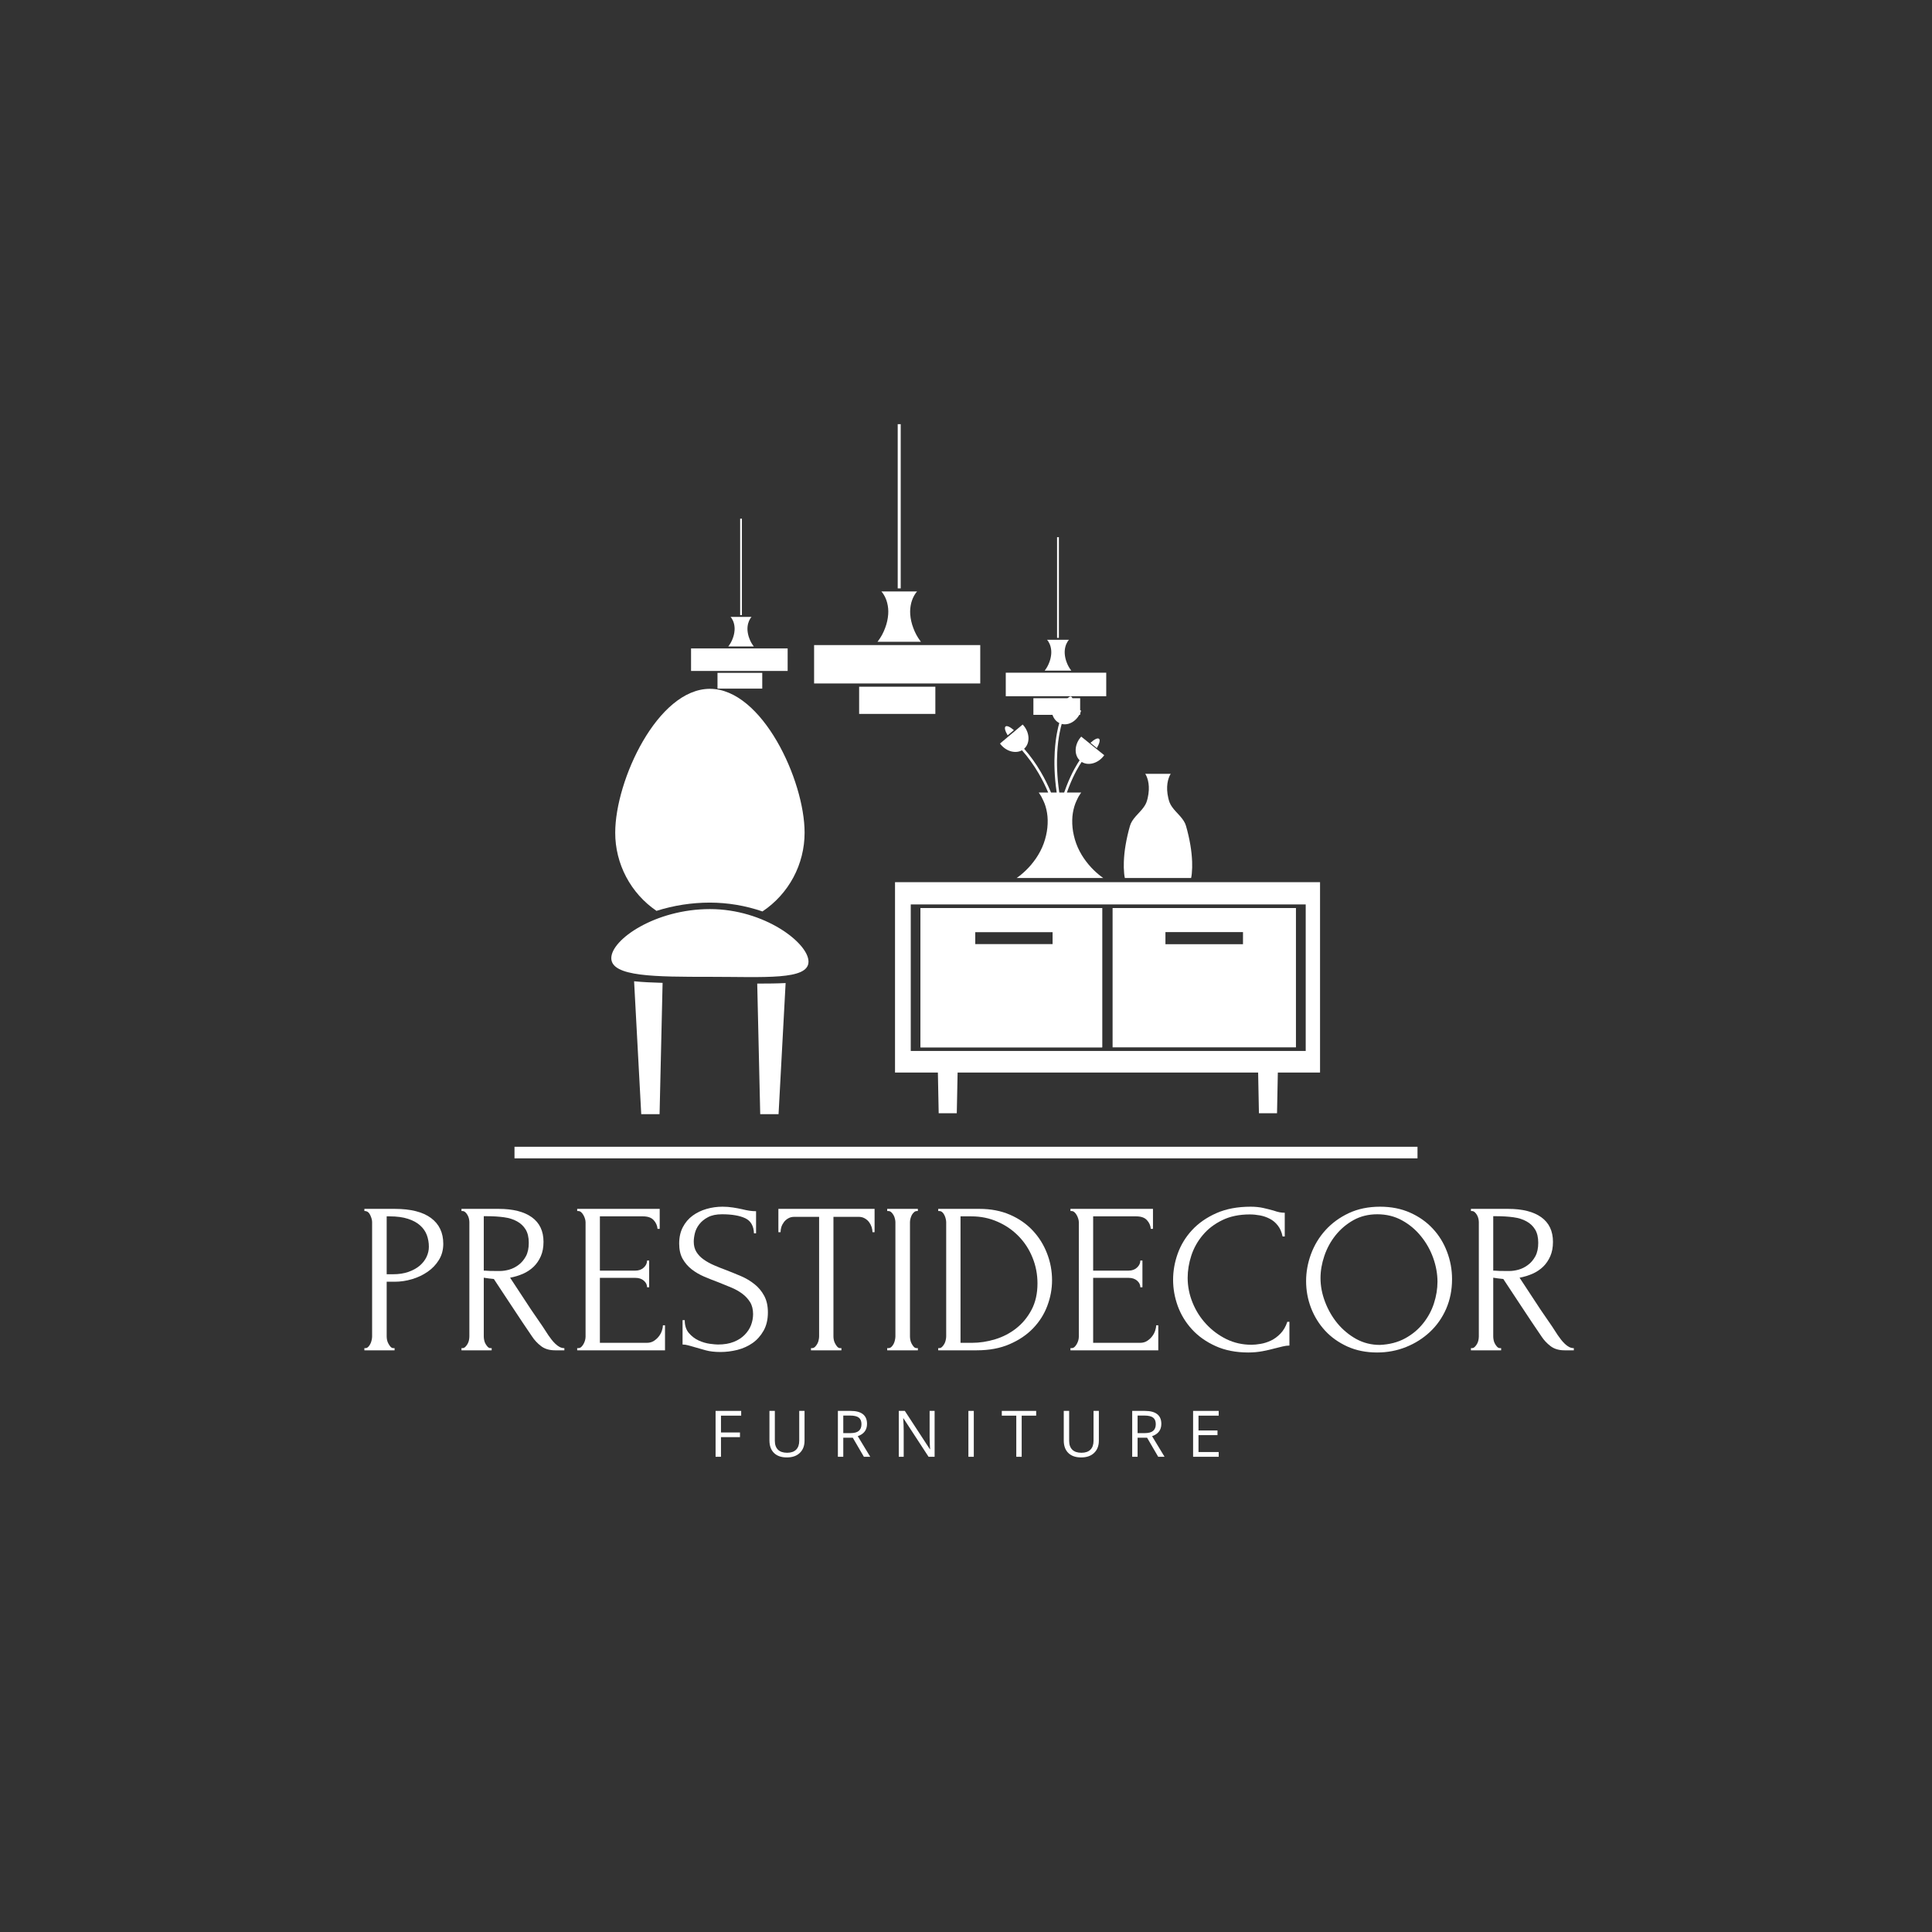 <svg xmlns="http://www.w3.org/2000/svg" width="500" zoomAndPan="magnify" viewBox="0 0 375 375" height="500"
     preserveAspectRatio="xMidYMid meet" version="1.0"><rect x="0" y="0" width="375" height="375" fill="#333333" stroke="none"/><defs><g/><clipPath id="5523e78049"><path d="M 143 100.66 L 145 100.66 L 145 120 L 143 120 Z M 143 100.66 " clip-rule="nonzero"/></clipPath><clipPath id="3e1254600b"><path d="M 139 130 L 148 130 L 148 133.66 L 139 133.66 Z M 139 130 " clip-rule="nonzero"/></clipPath><clipPath id="8a52b879d1"><path d="M 134.133 125 L 152.883 125 L 152.883 131 L 134.133 131 Z M 134.133 125 " clip-rule="nonzero"/></clipPath><clipPath id="d576f9c362"><path d="M 146 190 L 153 190 L 153 216.164 L 146 216.164 Z M 146 190 " clip-rule="nonzero"/></clipPath><clipPath id="1ec22cc341"><path d="M 123 190 L 129 190 L 129 216.164 L 123 216.164 Z M 123 190 " clip-rule="nonzero"/></clipPath><clipPath id="aa8e89595a"><path d="M 119 133.664 L 156.902 133.664 L 156.902 177 L 119 177 Z M 119 133.664 " clip-rule="nonzero"/></clipPath><clipPath id="0aa1e2abf3"><path d="M 118.652 176 L 156.902 176 L 156.902 190 L 118.652 190 Z M 118.652 176 " clip-rule="nonzero"/></clipPath><clipPath id="fb06519b0f"><path d="M 206 135.078 L 209 135.078 L 209 138 L 206 138 Z M 206 135.078 " clip-rule="nonzero"/></clipPath><clipPath id="29d5bd78bb"><path d="M 194 135.078 L 215 135.078 L 215 171 L 194 171 Z M 194 135.078 " clip-rule="nonzero"/></clipPath><clipPath id="f4051d7032"><path d="M 244 207 L 249 207 L 249 216.078 L 244 216.078 Z M 244 207 " clip-rule="nonzero"/></clipPath><clipPath id="8349bc1288"><path d="M 182 207 L 186 207 L 186 216.078 L 182 216.078 Z M 182 207 " clip-rule="nonzero"/></clipPath><clipPath id="3817635e24"><path d="M 173.719 171 L 256.219 171 L 256.219 209 L 173.719 209 Z M 173.719 171 " clip-rule="nonzero"/></clipPath><clipPath id="9f8ec8fbc9"><path d="M 174 82.316 L 175 82.316 L 175 115 L 174 115 Z M 174 82.316 " clip-rule="nonzero"/></clipPath><clipPath id="3a11c6c95b"><path d="M 166 133 L 182 133 L 182 138.566 L 166 138.566 Z M 166 133 " clip-rule="nonzero"/></clipPath><clipPath id="63a53c6527"><path d="M 158.016 125 L 190.266 125 L 190.266 133 L 158.016 133 Z M 158.016 125 " clip-rule="nonzero"/></clipPath><clipPath id="0172408fc8"><path d="M 205 104.25 L 206 104.25 L 206 124 L 205 124 Z M 205 104.25 " clip-rule="nonzero"/></clipPath><clipPath id="834c854e02"><path d="M 200 135 L 210 135 L 210 138.75 L 200 138.75 Z M 200 135 " clip-rule="nonzero"/></clipPath><clipPath id="5cae4e14ba"><path d="M 195.219 130 L 214.719 130 L 214.719 136 L 195.219 136 Z M 195.219 130 " clip-rule="nonzero"/></clipPath></defs><path fill="#ffffff" d="M 146.309 125.477 L 141.359 125.477 C 141.379 125.453 141.398 125.426 141.414 125.402 C 141.77 124.938 142.043 124.43 142.238 123.883 C 142.426 123.391 142.539 122.883 142.578 122.359 C 142.613 121.91 142.574 121.469 142.461 121.035 C 142.414 120.852 142.355 120.676 142.281 120.504 C 142.219 120.363 142.148 120.227 142.066 120.098 C 141.992 119.969 141.902 119.852 141.805 119.742 L 145.871 119.742 C 145.77 119.852 145.684 119.969 145.605 120.098 C 145.527 120.227 145.453 120.363 145.391 120.504 C 145.316 120.676 145.258 120.855 145.207 121.035 C 145.098 121.473 145.059 121.914 145.09 122.363 C 145.133 122.887 145.246 123.391 145.434 123.883 C 145.629 124.434 145.902 124.938 146.254 125.402 C 146.273 125.426 146.289 125.453 146.309 125.477 Z M 146.309 125.477 " fill-opacity="1" fill-rule="nonzero"/><g clip-path="url(#5523e78049)"><path fill="#ffffff" d="M 143.664 100.672 L 144.004 100.672 L 144.004 119.391 L 143.664 119.391 Z M 143.664 100.672 " fill-opacity="1" fill-rule="nonzero"/></g><g clip-path="url(#3e1254600b)"><path fill="#ffffff" d="M 139.266 130.598 L 147.953 130.598 L 147.953 133.875 L 139.266 133.875 Z M 139.266 130.598 " fill-opacity="1" fill-rule="nonzero"/></g><g clip-path="url(#8a52b879d1)"><path fill="#ffffff" d="M 134.133 125.855 L 153.09 125.855 L 153.09 130.23 L 134.133 130.23 Z M 134.133 125.855 " fill-opacity="1" fill-rule="nonzero"/></g><path stroke-linecap="butt" transform="matrix(0.75, 0, 0, 0.75, 99.862, 222.585)" fill="none" stroke-linejoin="miter" d="M 0.002 1.501 L 233.7 1.501 " stroke="#ffffff" stroke-width="3" stroke-opacity="1" stroke-miterlimit="4"/><g fill="#ffffff" fill-opacity="1"><g transform="translate(137.675, 282.761)"><g><path d="M 2.266 0 L 1.219 0 L 1.219 -8.906 L 6.188 -8.906 L 6.188 -7.984 L 2.266 -7.984 L 2.266 -4.719 L 5.953 -4.719 L 5.953 -3.812 L 2.266 -3.812 Z M 2.266 0 "/></g></g></g><g fill="#ffffff" fill-opacity="1"><g transform="translate(148.224, 282.761)"><g><path d="M 7.938 -8.906 L 7.938 -3.141 C 7.938 -2.129 7.629 -1.332 7.016 -0.75 C 6.41 -0.164 5.57 0.125 4.5 0.125 C 3.426 0.125 2.594 -0.164 2 -0.75 C 1.414 -1.332 1.125 -2.141 1.125 -3.172 L 1.125 -8.906 L 2.172 -8.906 L 2.172 -3.094 C 2.172 -2.352 2.375 -1.781 2.781 -1.375 C 3.188 -0.977 3.781 -0.781 4.562 -0.781 C 5.312 -0.781 5.891 -0.977 6.297 -1.375 C 6.703 -1.781 6.906 -2.359 6.906 -3.109 L 6.906 -8.906 Z M 7.938 -8.906 "/></g></g></g><g fill="#ffffff" fill-opacity="1"><g transform="translate(161.414, 282.761)"><g><path d="M 2.266 -3.703 L 2.266 0 L 1.219 0 L 1.219 -8.906 L 3.672 -8.906 C 4.754 -8.906 5.555 -8.691 6.078 -8.266 C 6.609 -7.848 6.875 -7.223 6.875 -6.391 C 6.875 -5.211 6.273 -4.414 5.078 -4 L 7.5 0 L 6.266 0 L 4.109 -3.703 Z M 2.266 -4.594 L 3.672 -4.594 C 4.398 -4.594 4.938 -4.738 5.281 -5.031 C 5.625 -5.32 5.797 -5.754 5.797 -6.328 C 5.797 -6.922 5.617 -7.348 5.266 -7.609 C 4.922 -7.867 4.367 -8 3.609 -8 L 2.266 -8 Z M 2.266 -4.594 "/></g></g></g><g fill="#ffffff" fill-opacity="1"><g transform="translate(173.235, 282.761)"><g><path d="M 8.172 0 L 7 0 L 2.125 -7.469 L 2.078 -7.469 C 2.141 -6.594 2.172 -5.789 2.172 -5.062 L 2.172 0 L 1.219 0 L 1.219 -8.906 L 2.391 -8.906 L 7.25 -1.469 L 7.297 -1.469 C 7.285 -1.57 7.266 -1.922 7.234 -2.516 C 7.211 -3.109 7.203 -3.535 7.203 -3.797 L 7.203 -8.906 L 8.172 -8.906 Z M 8.172 0 "/></g></g></g><g fill="#ffffff" fill-opacity="1"><g transform="translate(186.747, 282.761)"><g><path d="M 1.219 0 L 1.219 -8.906 L 2.266 -8.906 L 2.266 0 Z M 1.219 0 "/></g></g></g><g fill="#ffffff" fill-opacity="1"><g transform="translate(194.339, 282.761)"><g><path d="M 3.969 0 L 2.922 0 L 2.922 -7.984 L 0.109 -7.984 L 0.109 -8.906 L 6.781 -8.906 L 6.781 -7.984 L 3.969 -7.984 Z M 3.969 0 "/></g></g></g><g fill="#ffffff" fill-opacity="1"><g transform="translate(205.35, 282.761)"><g><path d="M 7.938 -8.906 L 7.938 -3.141 C 7.938 -2.129 7.629 -1.332 7.016 -0.75 C 6.41 -0.164 5.57 0.125 4.5 0.125 C 3.426 0.125 2.594 -0.164 2 -0.75 C 1.414 -1.332 1.125 -2.141 1.125 -3.172 L 1.125 -8.906 L 2.172 -8.906 L 2.172 -3.094 C 2.172 -2.352 2.375 -1.781 2.781 -1.375 C 3.188 -0.977 3.781 -0.781 4.562 -0.781 C 5.312 -0.781 5.891 -0.977 6.297 -1.375 C 6.703 -1.781 6.906 -2.359 6.906 -3.109 L 6.906 -8.906 Z M 7.938 -8.906 "/></g></g></g><g fill="#ffffff" fill-opacity="1"><g transform="translate(218.54, 282.761)"><g><path d="M 2.266 -3.703 L 2.266 0 L 1.219 0 L 1.219 -8.906 L 3.672 -8.906 C 4.754 -8.906 5.555 -8.691 6.078 -8.266 C 6.609 -7.848 6.875 -7.223 6.875 -6.391 C 6.875 -5.211 6.273 -4.414 5.078 -4 L 7.5 0 L 6.266 0 L 4.109 -3.703 Z M 2.266 -4.594 L 3.672 -4.594 C 4.398 -4.594 4.938 -4.738 5.281 -5.031 C 5.625 -5.32 5.797 -5.754 5.797 -6.328 C 5.797 -6.922 5.617 -7.348 5.266 -7.609 C 4.922 -7.867 4.367 -8 3.609 -8 L 2.266 -8 Z M 2.266 -4.594 "/></g></g></g><g fill="#ffffff" fill-opacity="1"><g transform="translate(230.361, 282.761)"><g><path d="M 6.188 0 L 1.219 0 L 1.219 -8.906 L 6.188 -8.906 L 6.188 -7.984 L 2.266 -7.984 L 2.266 -5.109 L 5.953 -5.109 L 5.953 -4.203 L 2.266 -4.203 L 2.266 -0.922 L 6.188 -0.922 Z M 6.188 0 "/></g></g></g><g clip-path="url(#d576f9c362)"><path fill="#ffffff" d="M 146.977 190.914 L 147.559 216.262 L 151.117 216.262 L 152.488 190.812 C 150.836 190.895 148.98 190.914 146.977 190.914 Z M 146.977 190.914 " fill-opacity="1" fill-rule="nonzero"/></g><g clip-path="url(#1ec22cc341)"><path fill="#ffffff" d="M 124.465 216.262 L 128.023 216.262 L 128.609 190.773 C 126.598 190.719 124.734 190.629 123.078 190.465 Z M 124.465 216.262 " fill-opacity="1" fill-rule="nonzero"/></g><g clip-path="url(#aa8e89595a)"><path fill="#ffffff" d="M 127.422 176.797 C 130.797 175.734 134.254 175.199 137.793 175.195 C 141.285 175.207 144.684 175.777 147.992 176.91 C 149.25 176.07 150.387 175.094 151.402 173.973 C 152.422 172.852 153.285 171.625 154 170.293 C 154.715 168.957 155.254 167.559 155.621 166.09 C 155.988 164.621 156.172 163.133 156.172 161.621 C 156.172 151.469 147.941 133.699 137.793 133.699 C 127.641 133.699 119.414 151.469 119.414 161.621 C 119.41 163.113 119.59 164.59 119.949 166.039 C 120.309 167.492 120.836 168.879 121.535 170.203 C 122.234 171.523 123.078 172.742 124.074 173.859 C 125.07 174.977 126.188 175.953 127.422 176.797 Z M 127.422 176.797 " fill-opacity="1" fill-rule="nonzero"/></g><g clip-path="url(#0aa1e2abf3)"><path fill="#ffffff" d="M 137.793 176.453 C 127.223 176.453 118.652 182.344 118.652 185.977 C 118.652 189.605 127.223 189.602 137.793 189.602 C 148.363 189.602 156.93 190.289 156.93 186.66 C 156.93 183.027 148.363 176.453 137.793 176.453 Z M 137.793 176.453 " fill-opacity="1" fill-rule="nonzero"/></g><path fill="#ffffff" d="M 218.332 170.422 C 218.27 170.133 218.227 169.844 218.199 169.551 C 218.125 168.789 218.105 168.027 218.137 167.262 C 218.18 166.176 218.293 165.094 218.477 164.023 C 218.688 162.77 218.973 161.531 219.324 160.309 C 219.496 159.68 219.91 159.047 220.465 158.426 C 220.75 158.113 221.031 157.805 221.312 157.5 C 221.578 157.219 221.824 156.918 222.047 156.598 C 222.242 156.328 222.402 156.035 222.523 155.727 C 222.621 155.453 222.703 155.176 222.766 154.891 C 222.883 154.387 222.957 153.879 222.984 153.359 C 223.031 152.414 222.883 151.621 222.695 151.07 C 222.516 150.52 222.293 150.203 222.293 150.203 L 227.238 150.203 C 227.238 150.203 227.012 150.516 226.832 151.066 C 226.645 151.621 226.496 152.41 226.543 153.359 C 226.57 153.875 226.645 154.387 226.762 154.891 C 226.824 155.172 226.906 155.449 227.004 155.723 C 227.125 156.035 227.285 156.324 227.48 156.598 C 227.703 156.918 227.949 157.215 228.215 157.5 L 229.062 158.422 C 229.613 159.047 230.031 159.676 230.203 160.309 C 230.555 161.531 230.84 162.77 231.051 164.02 C 231.234 165.094 231.348 166.172 231.391 167.258 C 231.422 168.023 231.402 168.789 231.328 169.551 C 231.301 169.844 231.258 170.133 231.195 170.418 Z M 218.332 170.422 " fill-opacity="1" fill-rule="nonzero"/><g clip-path="url(#fb06519b0f)"><path fill="#ffffff" d="M 207.906 135.207 C 207.574 135.078 207.035 135.621 206.535 136.516 L 208.043 137.094 C 208.273 136.098 208.238 135.336 207.906 135.207 Z M 207.906 135.207 " fill-opacity="1" fill-rule="nonzero"/></g><g clip-path="url(#29d5bd78bb)"><path fill="#ffffff" d="M 209.953 147.887 C 211.195 148.668 213.02 148.219 214.168 146.801 C 214.227 146.73 214.277 146.656 214.328 146.582 L 212.949 145.469 L 212.801 145.348 L 211.52 144.312 L 211.219 144.066 L 209.867 142.977 C 209.809 143.043 209.746 143.109 209.691 143.18 C 208.527 144.617 208.488 146.535 209.555 147.574 C 209.145 148.172 208.074 149.848 207 152.609 C 206.855 152.988 206.703 153.395 206.555 153.828 L 205.609 153.828 C 205.129 150.613 205.102 147.938 205.219 145.969 C 205.387 143.113 205.875 141.211 206.078 140.516 C 207.5 140.875 209.102 139.887 209.758 138.188 C 209.793 138.102 209.82 138.016 209.844 137.93 L 208.391 137.371 L 208.012 137.223 L 206.473 136.629 L 206.117 136.492 L 204.496 135.867 C 204.457 135.949 204.418 136.027 204.387 136.113 C 203.723 137.84 204.27 139.676 205.609 140.34 C 205.398 141.035 204.898 142.957 204.723 145.914 C 204.602 147.902 204.629 150.594 205.102 153.828 L 204 153.828 C 203.422 152.43 202.75 151.082 201.98 149.777 C 201.055 148.195 199.988 146.711 198.781 145.332 C 199.949 144.297 199.91 142.297 198.68 140.832 C 198.621 140.762 198.559 140.699 198.496 140.633 L 197.195 141.727 L 196.996 141.895 L 195.73 142.953 L 195.555 143.102 L 194.102 144.32 C 194.156 144.391 194.207 144.465 194.266 144.535 C 195.395 145.883 197.141 146.316 198.367 145.629 C 199.574 147 200.637 148.477 201.562 150.055 C 202.277 151.27 202.906 152.527 203.453 153.828 L 201.613 153.828 C 201.613 153.828 201.844 154.145 202.113 154.598 C 202.184 154.711 202.254 154.895 202.324 155.031 C 202.395 155.164 202.469 155.312 202.539 155.469 C 202.699 155.809 202.832 156.16 202.941 156.52 C 203.199 157.383 203.336 158.262 203.355 159.16 C 203.375 160.18 203.27 161.188 203.035 162.184 C 202.797 163.238 202.426 164.246 201.926 165.207 C 201.676 165.688 201.398 166.152 201.094 166.598 C 200.941 166.82 200.777 167.035 200.625 167.242 C 200.469 167.453 200.297 167.652 200.145 167.844 C 199.973 168.039 199.805 168.223 199.652 168.398 L 199.16 168.898 C 198.836 169.215 198.535 169.488 198.262 169.711 C 198 169.938 197.746 170.113 197.594 170.234 C 197.516 170.297 197.441 170.344 197.398 170.371 L 197.328 170.422 L 214.145 170.422 L 214.074 170.371 C 214.031 170.344 213.957 170.297 213.879 170.234 C 213.727 170.113 213.473 169.938 213.211 169.711 C 212.945 169.488 212.637 169.215 212.309 168.898 L 211.82 168.398 L 211.328 167.844 C 211.176 167.652 211.004 167.449 210.848 167.242 C 210.695 167.035 210.531 166.82 210.379 166.598 C 210.074 166.152 209.797 165.688 209.547 165.207 C 209.047 164.246 208.676 163.238 208.438 162.184 C 208.203 161.188 208.098 160.176 208.121 159.156 C 208.137 158.258 208.277 157.375 208.535 156.516 C 208.645 156.152 208.777 155.797 208.938 155.453 C 209.008 155.297 209.074 155.133 209.152 155 C 209.227 154.863 209.289 154.707 209.359 154.598 C 209.629 154.145 209.863 153.828 209.863 153.828 L 207.082 153.828 C 207.211 153.473 207.332 153.133 207.457 152.816 C 208.492 150.148 209.543 148.488 209.953 147.887 Z M 209.953 147.887 " fill-opacity="1" fill-rule="nonzero"/></g><path fill="#ffffff" d="M 213.32 143.398 C 213.047 143.176 212.391 143.512 211.66 144.18 L 212.887 145.203 C 213.398 144.34 213.594 143.617 213.32 143.398 Z M 213.32 143.398 " fill-opacity="1" fill-rule="nonzero"/><path fill="#ffffff" d="M 196.793 141.719 C 196.074 141.094 195.438 140.793 195.176 141.012 C 194.914 141.23 195.098 141.91 195.586 142.727 Z M 196.793 141.719 " fill-opacity="1" fill-rule="nonzero"/><g clip-path="url(#f4051d7032)"><path fill="#ffffff" d="M 244.191 207.578 L 244.363 216.289 L 247.867 216.289 L 248.039 207.578 Z M 244.191 207.578 " fill-opacity="1" fill-rule="nonzero"/></g><g clip-path="url(#8349bc1288)"><path fill="#ffffff" d="M 182.031 207.578 L 182.203 216.289 L 185.707 216.289 L 185.883 207.578 Z M 182.031 207.578 " fill-opacity="1" fill-rule="nonzero"/></g><g clip-path="url(#3817635e24)"><path fill="#ffffff" d="M 173.723 171.234 L 173.723 208.184 L 256.348 208.184 L 256.348 171.234 Z M 253.438 203.992 L 176.777 203.992 L 176.777 175.551 L 253.438 175.551 Z M 253.438 203.992 " fill-opacity="1" fill-rule="nonzero"/></g><path fill="#ffffff" d="M 178.668 176.25 L 178.668 203.289 L 213.93 203.289 L 213.93 176.25 Z M 204.332 183.273 L 189.277 183.273 L 189.277 180.918 L 204.332 180.918 Z M 215.953 176.25 L 215.953 203.289 L 251.543 203.289 L 251.543 176.25 Z M 241.262 183.273 L 226.211 183.273 L 226.211 180.918 L 241.266 180.918 Z M 241.262 183.273 " fill-opacity="1" fill-rule="nonzero"/><path fill="#ffffff" d="M 178.668 176.25 L 178.668 203.289 L 213.93 203.289 L 213.93 176.25 Z M 204.332 183.273 L 189.277 183.273 L 189.277 180.918 L 204.332 180.918 Z M 204.332 183.273 " fill-opacity="1" fill-rule="nonzero"/><path fill="#ffffff" d="M 178.75 124.566 L 170.324 124.566 C 170.355 124.527 170.387 124.484 170.418 124.445 C 171.016 123.652 171.484 122.785 171.82 121.852 C 172.137 121.016 172.328 120.152 172.398 119.262 C 172.457 118.496 172.391 117.746 172.199 117.004 C 172.121 116.695 172.016 116.395 171.891 116.105 C 171.785 115.863 171.664 115.633 171.523 115.406 C 171.395 115.191 171.246 114.988 171.078 114.801 L 178.004 114.801 C 177.832 114.988 177.684 115.191 177.555 115.406 C 177.418 115.633 177.293 115.863 177.188 116.105 C 177.062 116.395 176.957 116.695 176.875 117.008 C 176.688 117.75 176.621 118.5 176.676 119.266 C 176.746 120.156 176.941 121.02 177.258 121.855 C 177.59 122.789 178.059 123.652 178.656 124.445 C 178.688 124.484 178.719 124.527 178.75 124.566 Z M 178.75 124.566 " fill-opacity="1" fill-rule="nonzero"/><g clip-path="url(#9f8ec8fbc9)"><path fill="#ffffff" d="M 174.246 82.328 L 174.828 82.328 L 174.828 114.207 L 174.246 114.207 Z M 174.246 82.328 " fill-opacity="1" fill-rule="nonzero"/></g><g clip-path="url(#3a11c6c95b)"><path fill="#ffffff" d="M 166.758 133.289 L 181.551 133.289 L 181.551 138.867 L 166.758 138.867 Z M 166.758 133.289 " fill-opacity="1" fill-rule="nonzero"/></g><g clip-path="url(#63a53c6527)"><path fill="#ffffff" d="M 158.012 125.211 L 190.297 125.211 L 190.297 132.66 L 158.012 132.66 Z M 158.012 125.211 " fill-opacity="1" fill-rule="nonzero"/></g><path fill="#ffffff" d="M 207.938 130.172 L 202.77 130.172 C 202.789 130.148 202.809 130.125 202.828 130.098 C 203.195 129.613 203.48 129.082 203.688 128.508 C 203.883 127.996 204 127.465 204.043 126.918 C 204.078 126.449 204.035 125.988 203.922 125.535 C 203.871 125.344 203.809 125.16 203.73 124.98 C 203.664 124.836 203.59 124.691 203.508 124.555 C 203.43 124.422 203.336 124.297 203.23 124.184 L 207.48 124.184 C 207.375 124.297 207.285 124.422 207.207 124.555 C 207.121 124.691 207.047 124.836 206.98 124.98 C 206.902 125.16 206.84 125.348 206.789 125.535 C 206.672 125.992 206.633 126.453 206.668 126.922 C 206.711 127.469 206.828 127.996 207.023 128.512 C 207.227 129.082 207.516 129.613 207.883 130.098 C 207.898 130.125 207.918 130.148 207.938 130.172 Z M 207.938 130.172 " fill-opacity="1" fill-rule="nonzero"/><g clip-path="url(#0172408fc8)"><path fill="#ffffff" d="M 205.176 104.266 L 205.531 104.266 L 205.531 123.816 L 205.176 123.816 Z M 205.176 104.266 " fill-opacity="1" fill-rule="nonzero"/></g><g clip-path="url(#834c854e02)"><path fill="#ffffff" d="M 200.582 135.523 L 209.656 135.523 L 209.656 138.945 L 200.582 138.945 Z M 200.582 135.523 " fill-opacity="1" fill-rule="nonzero"/></g><g clip-path="url(#5cae4e14ba)"><path fill="#ffffff" d="M 195.219 130.57 L 215.023 130.57 L 215.023 135.137 L 195.219 135.137 Z M 195.219 130.57 " fill-opacity="1" fill-rule="nonzero"/></g><g fill="#ffffff" fill-opacity="1"><g transform="translate(68.899, 262.095)"><g><path d="M 1.828 -27.453 L 7.734 -27.453 C 10.816 -27.453 13.156 -26.863 14.75 -25.688 C 16.344 -24.508 17.141 -22.836 17.141 -20.672 C 17.141 -19.504 16.859 -18.461 16.297 -17.547 C 15.742 -16.641 15.016 -15.875 14.109 -15.25 C 13.211 -14.625 12.203 -14.145 11.078 -13.812 C 9.961 -13.477 8.848 -13.312 7.734 -13.312 L 6.156 -13.312 L 6.156 -2.703 C 6.156 -2.484 6.18 -2.238 6.234 -1.969 C 6.297 -1.707 6.391 -1.469 6.516 -1.25 C 6.641 -1.031 6.773 -0.836 6.922 -0.672 C 7.078 -0.504 7.266 -0.422 7.484 -0.422 L 7.688 -0.422 L 7.688 0 L 1.828 0 L 1.828 -0.422 L 2.031 -0.422 C 2.227 -0.422 2.41 -0.504 2.578 -0.672 C 2.742 -0.836 2.879 -1.031 2.984 -1.25 C 3.098 -1.469 3.18 -1.707 3.234 -1.969 C 3.297 -2.238 3.328 -2.484 3.328 -2.703 L 3.328 -24.875 C 3.328 -25.258 3.211 -25.703 2.984 -26.203 C 2.766 -26.703 2.445 -26.977 2.031 -27.031 L 1.828 -27.031 Z M 6.156 -26 L 6.156 -14.766 L 7.406 -14.766 C 8.508 -14.766 9.5 -14.914 10.375 -15.219 C 11.25 -15.531 11.977 -15.93 12.562 -16.422 C 13.145 -16.922 13.586 -17.488 13.891 -18.125 C 14.191 -18.77 14.344 -19.426 14.344 -20.094 C 14.344 -20.895 14.211 -21.648 13.953 -22.359 C 13.691 -23.066 13.258 -23.691 12.656 -24.234 C 12.062 -24.773 11.281 -25.203 10.312 -25.516 C 9.344 -25.836 8.148 -26 6.734 -26 Z M 6.156 -26 "/></g></g></g><g fill="#ffffff" fill-opacity="1"><g transform="translate(87.698, 262.095)"><g><path d="M 7.531 -0.422 L 7.734 -0.422 L 7.734 0 L 1.875 0 L 1.875 -0.422 L 2.078 -0.422 C 2.273 -0.422 2.457 -0.504 2.625 -0.672 C 2.789 -0.836 2.938 -1.031 3.062 -1.25 C 3.188 -1.469 3.273 -1.707 3.328 -1.969 C 3.379 -2.238 3.406 -2.484 3.406 -2.703 L 3.406 -24.875 C 3.406 -25.07 3.379 -25.289 3.328 -25.531 C 3.273 -25.781 3.188 -26.016 3.062 -26.234 C 2.938 -26.461 2.789 -26.648 2.625 -26.797 C 2.457 -26.953 2.273 -27.031 2.078 -27.031 L 1.875 -27.031 L 1.875 -27.453 L 9.109 -27.453 C 11.879 -27.453 14.02 -26.91 15.531 -25.828 C 17.039 -24.742 17.797 -23.148 17.797 -21.047 C 17.797 -19.992 17.625 -19.07 17.281 -18.281 C 16.938 -17.488 16.473 -16.805 15.891 -16.234 C 15.305 -15.672 14.617 -15.211 13.828 -14.859 C 13.035 -14.516 12.195 -14.258 11.312 -14.094 L 14.312 -9.531 C 15.031 -8.414 15.766 -7.32 16.516 -6.25 C 17.266 -5.188 18 -4.086 18.719 -2.953 C 18.914 -2.672 19.129 -2.379 19.359 -2.078 C 19.598 -1.773 19.848 -1.5 20.109 -1.25 C 20.367 -1 20.645 -0.797 20.938 -0.641 C 21.227 -0.492 21.531 -0.422 21.844 -0.422 L 21.844 0 L 20.047 0 C 18.941 0 18.035 -0.27 17.328 -0.812 C 16.617 -1.352 16.031 -1.984 15.562 -2.703 C 14.312 -4.535 13.066 -6.395 11.828 -8.281 C 10.598 -10.164 9.375 -12.02 8.156 -13.844 C 7.844 -13.875 7.516 -13.91 7.172 -13.953 C 6.828 -13.992 6.504 -14.039 6.203 -14.094 L 6.203 -2.703 C 6.203 -2.484 6.227 -2.238 6.281 -1.969 C 6.332 -1.707 6.422 -1.469 6.547 -1.25 C 6.672 -1.031 6.812 -0.836 6.969 -0.672 C 7.125 -0.504 7.312 -0.422 7.531 -0.422 Z M 6.203 -26.031 L 6.203 -15.469 L 6.406 -15.469 C 6.625 -15.445 6.973 -15.426 7.453 -15.406 C 7.941 -15.395 8.551 -15.391 9.281 -15.391 C 9.863 -15.391 10.477 -15.477 11.125 -15.656 C 11.781 -15.844 12.391 -16.148 12.953 -16.578 C 13.523 -17.004 14 -17.562 14.375 -18.25 C 14.75 -18.945 14.938 -19.82 14.938 -20.875 C 14.938 -21.926 14.734 -22.785 14.328 -23.453 C 13.922 -24.117 13.363 -24.645 12.656 -25.031 C 11.957 -25.426 11.109 -25.691 10.109 -25.828 C 9.109 -25.961 8.016 -26.031 6.828 -26.031 Z M 6.203 -26.031 "/></g></g></g><g fill="#ffffff" fill-opacity="1"><g transform="translate(110.157, 262.095)"><g><path d="M 1.875 -0.422 L 2.078 -0.422 C 2.297 -0.422 2.488 -0.492 2.656 -0.641 C 2.82 -0.797 2.969 -0.984 3.094 -1.203 C 3.219 -1.422 3.316 -1.656 3.391 -1.906 C 3.461 -2.156 3.5 -2.395 3.5 -2.625 L 3.5 -24.875 C 3.5 -25.07 3.461 -25.289 3.391 -25.531 C 3.316 -25.781 3.219 -26.016 3.094 -26.234 C 2.969 -26.461 2.82 -26.648 2.656 -26.797 C 2.488 -26.953 2.297 -27.031 2.078 -27.031 L 1.875 -27.031 L 1.875 -27.453 L 17.891 -27.453 L 17.891 -23.578 L 17.469 -23.578 C 17.414 -24.223 17.164 -24.785 16.719 -25.266 C 16.281 -25.754 15.586 -26 14.641 -26 L 6.281 -26 L 6.281 -15.469 L 13.188 -15.469 C 13.82 -15.469 14.352 -15.66 14.781 -16.047 C 15.219 -16.441 15.438 -16.898 15.438 -17.422 L 15.844 -17.422 L 15.844 -12.234 L 15.438 -12.234 C 15.438 -12.734 15.227 -13.16 14.812 -13.516 C 14.395 -13.879 13.852 -14.062 13.188 -14.062 L 6.281 -14.062 L 6.281 -1.453 L 15.391 -1.453 C 15.922 -1.453 16.379 -1.578 16.766 -1.828 C 17.148 -2.078 17.473 -2.375 17.734 -2.719 C 18.004 -3.07 18.203 -3.445 18.328 -3.844 C 18.453 -4.25 18.516 -4.586 18.516 -4.859 L 18.922 -4.859 L 18.922 0 L 1.875 0 Z M 1.875 -0.422 "/></g></g></g><g fill="#ffffff" fill-opacity="1"><g transform="translate(130.329, 262.095)"><g><path d="M 18.719 -7.359 C 18.719 -5.973 18.438 -4.785 17.875 -3.797 C 17.32 -2.816 16.609 -2.02 15.734 -1.406 C 14.867 -0.801 13.883 -0.359 12.781 -0.078 C 11.688 0.191 10.602 0.328 9.531 0.328 C 8.414 0.328 7.457 0.219 6.656 0 C 5.852 -0.219 5.117 -0.426 4.453 -0.625 C 4.004 -0.758 3.598 -0.875 3.234 -0.969 C 2.879 -1.07 2.52 -1.125 2.156 -1.125 L 2.156 -5.859 L 2.578 -5.859 C 2.578 -4.805 2.848 -3.969 3.391 -3.344 C 3.93 -2.719 4.562 -2.238 5.281 -1.906 C 6 -1.582 6.719 -1.367 7.438 -1.266 C 8.164 -1.172 8.695 -1.125 9.031 -1.125 C 10.219 -1.125 11.238 -1.297 12.094 -1.641 C 12.957 -1.984 13.664 -2.441 14.219 -3.016 C 14.781 -3.586 15.191 -4.219 15.453 -4.906 C 15.711 -5.602 15.844 -6.312 15.844 -7.031 C 15.844 -7.945 15.648 -8.719 15.266 -9.344 C 14.879 -9.969 14.375 -10.516 13.75 -10.984 C 13.125 -11.453 12.41 -11.852 11.609 -12.188 C 10.805 -12.52 9.988 -12.852 9.156 -13.188 C 8.207 -13.539 7.273 -13.91 6.359 -14.297 C 5.441 -14.691 4.625 -15.172 3.906 -15.734 C 3.188 -16.305 2.602 -16.988 2.156 -17.781 C 1.719 -18.57 1.5 -19.551 1.5 -20.719 C 1.5 -21.938 1.734 -22.992 2.203 -23.891 C 2.672 -24.797 3.301 -25.539 4.094 -26.125 C 4.883 -26.707 5.785 -27.145 6.797 -27.438 C 7.805 -27.727 8.844 -27.875 9.906 -27.875 C 10.625 -27.875 11.301 -27.82 11.938 -27.719 C 12.57 -27.625 13.18 -27.508 13.766 -27.375 C 14.234 -27.258 14.691 -27.164 15.141 -27.094 C 15.586 -27.031 16.016 -27 16.422 -27 L 16.422 -22.703 L 16.016 -22.703 C 15.961 -24.148 15.395 -25.129 14.312 -25.641 C 13.227 -26.148 11.727 -26.406 9.812 -26.406 C 8.707 -26.406 7.801 -26.219 7.094 -25.844 C 6.383 -25.469 5.82 -25.008 5.406 -24.469 C 4.988 -23.938 4.703 -23.359 4.547 -22.734 C 4.398 -22.109 4.328 -21.562 4.328 -21.094 C 4.328 -20.312 4.5 -19.645 4.844 -19.094 C 5.188 -18.539 5.648 -18.055 6.234 -17.641 C 6.816 -17.223 7.488 -16.848 8.25 -16.516 C 9.02 -16.18 9.816 -15.863 10.641 -15.562 C 11.586 -15.195 12.547 -14.805 13.516 -14.391 C 14.484 -13.973 15.348 -13.457 16.109 -12.844 C 16.879 -12.238 17.504 -11.492 17.984 -10.609 C 18.473 -9.723 18.719 -8.641 18.719 -7.359 Z M 18.719 -7.359 "/></g></g></g><g fill="#ffffff" fill-opacity="1"><g transform="translate(150.709, 262.095)"><g><path d="M 12.391 -0.422 L 12.609 -0.422 L 12.609 0 L 6.703 0 L 6.703 -0.422 L 6.906 -0.422 C 7.125 -0.422 7.316 -0.504 7.484 -0.672 C 7.648 -0.836 7.797 -1.031 7.922 -1.25 C 8.047 -1.469 8.133 -1.707 8.188 -1.969 C 8.25 -2.238 8.281 -2.484 8.281 -2.703 L 8.281 -25.906 L 3.453 -25.906 C 3.004 -25.906 2.613 -25.805 2.281 -25.609 C 1.945 -25.422 1.672 -25.18 1.453 -24.891 C 1.234 -24.598 1.066 -24.281 0.953 -23.938 C 0.848 -23.594 0.797 -23.254 0.797 -22.922 L 0.375 -22.922 L 0.375 -27.453 L 19.047 -27.453 L 19.047 -22.922 L 18.641 -22.922 C 18.641 -23.254 18.582 -23.594 18.469 -23.938 C 18.352 -24.281 18.188 -24.598 17.969 -24.891 C 17.75 -25.18 17.473 -25.422 17.141 -25.609 C 16.805 -25.805 16.414 -25.906 15.969 -25.906 L 11.062 -25.906 L 11.062 -2.703 C 11.062 -2.484 11.086 -2.238 11.141 -1.969 C 11.203 -1.707 11.297 -1.469 11.422 -1.25 C 11.547 -1.031 11.68 -0.836 11.828 -0.672 C 11.984 -0.504 12.172 -0.422 12.391 -0.422 Z M 12.391 -0.422 "/></g></g></g><g fill="#ffffff" fill-opacity="1"><g transform="translate(170.173, 262.095)"><g><path d="M 2.031 -27.453 L 7.984 -27.453 L 7.984 -27.031 L 7.781 -27.031 C 7.582 -27.031 7.398 -26.953 7.234 -26.797 C 7.066 -26.648 6.926 -26.473 6.812 -26.266 C 6.707 -26.055 6.617 -25.82 6.547 -25.562 C 6.484 -25.301 6.453 -25.07 6.453 -24.875 L 6.453 -2.703 C 6.453 -2.484 6.477 -2.238 6.531 -1.969 C 6.582 -1.707 6.672 -1.469 6.797 -1.25 C 6.922 -1.031 7.055 -0.836 7.203 -0.672 C 7.359 -0.504 7.551 -0.422 7.781 -0.422 L 7.984 -0.422 L 7.984 0 L 2.031 0 L 2.031 -0.422 L 2.25 -0.422 C 2.469 -0.422 2.66 -0.492 2.828 -0.641 C 2.992 -0.797 3.141 -0.988 3.266 -1.219 C 3.391 -1.457 3.477 -1.707 3.531 -1.969 C 3.594 -2.238 3.625 -2.484 3.625 -2.703 L 3.625 -24.875 C 3.625 -25.07 3.594 -25.289 3.531 -25.531 C 3.477 -25.781 3.391 -26.016 3.266 -26.234 C 3.141 -26.461 2.992 -26.648 2.828 -26.797 C 2.66 -26.953 2.469 -27.031 2.25 -27.031 L 2.031 -27.031 Z M 2.031 -27.453 "/></g></g></g><g fill="#ffffff" fill-opacity="1"><g transform="translate(180.28, 262.095)"><g><path d="M 1.828 -0.422 L 2.031 -0.422 C 2.227 -0.422 2.41 -0.504 2.578 -0.672 C 2.742 -0.836 2.891 -1.031 3.016 -1.25 C 3.141 -1.469 3.227 -1.707 3.281 -1.969 C 3.344 -2.238 3.375 -2.484 3.375 -2.703 L 3.375 -24.875 C 3.375 -25.07 3.344 -25.289 3.281 -25.531 C 3.227 -25.781 3.145 -26.016 3.031 -26.234 C 2.926 -26.461 2.789 -26.648 2.625 -26.797 C 2.457 -26.953 2.258 -27.031 2.031 -27.031 L 1.828 -27.031 L 1.828 -27.453 L 9.859 -27.453 C 12.047 -27.453 14.016 -27.07 15.766 -26.312 C 17.516 -25.551 18.988 -24.523 20.188 -23.234 C 21.395 -21.941 22.316 -20.461 22.953 -18.797 C 23.598 -17.141 23.922 -15.406 23.922 -13.594 C 23.922 -11.906 23.613 -10.25 23 -8.625 C 22.395 -7.008 21.477 -5.562 20.25 -4.281 C 19.031 -3.008 17.504 -1.977 15.672 -1.188 C 13.848 -0.395 11.727 0 9.312 0 L 1.828 0 Z M 21.094 -12.984 C 21.094 -14.754 20.77 -16.426 20.125 -18 C 19.488 -19.582 18.594 -20.961 17.438 -22.141 C 16.289 -23.328 14.93 -24.266 13.359 -24.953 C 11.797 -25.648 10.102 -26 8.281 -26 L 6.156 -26 L 6.156 -1.453 L 8.359 -1.453 C 9.859 -1.453 11.363 -1.68 12.875 -2.141 C 14.383 -2.598 15.75 -3.305 16.969 -4.266 C 18.188 -5.223 19.176 -6.422 19.938 -7.859 C 20.707 -9.305 21.094 -11.016 21.094 -12.984 Z M 21.094 -12.984 "/></g></g><g transform="translate(205.9, 262.095)"><g><path d="M 1.875 -0.422 L 2.078 -0.422 C 2.297 -0.422 2.488 -0.492 2.656 -0.641 C 2.82 -0.797 2.969 -0.984 3.094 -1.203 C 3.219 -1.422 3.316 -1.656 3.391 -1.906 C 3.461 -2.156 3.5 -2.395 3.5 -2.625 L 3.5 -24.875 C 3.5 -25.07 3.461 -25.289 3.391 -25.531 C 3.316 -25.781 3.219 -26.016 3.094 -26.234 C 2.969 -26.461 2.82 -26.648 2.656 -26.797 C 2.488 -26.953 2.297 -27.031 2.078 -27.031 L 1.875 -27.031 L 1.875 -27.453 L 17.891 -27.453 L 17.891 -23.578 L 17.469 -23.578 C 17.414 -24.223 17.164 -24.785 16.719 -25.266 C 16.281 -25.754 15.586 -26 14.641 -26 L 6.281 -26 L 6.281 -15.469 L 13.188 -15.469 C 13.82 -15.469 14.352 -15.66 14.781 -16.047 C 15.219 -16.441 15.438 -16.898 15.438 -17.422 L 15.844 -17.422 L 15.844 -12.234 L 15.438 -12.234 C 15.438 -12.734 15.227 -13.16 14.812 -13.516 C 14.395 -13.879 13.852 -14.062 13.188 -14.062 L 6.281 -14.062 L 6.281 -1.453 L 15.391 -1.453 C 15.922 -1.453 16.379 -1.578 16.766 -1.828 C 17.148 -2.078 17.473 -2.375 17.734 -2.719 C 18.004 -3.07 18.203 -3.445 18.328 -3.844 C 18.453 -4.25 18.516 -4.586 18.516 -4.859 L 18.922 -4.859 L 18.922 0 L 1.875 0 Z M 1.875 -0.422 "/></g></g><g transform="translate(226.072, 262.095)"><g><path d="M 16.516 -26.375 C 14.461 -26.375 12.68 -26.004 11.172 -25.266 C 9.66 -24.535 8.406 -23.578 7.406 -22.391 C 6.406 -21.211 5.66 -19.891 5.172 -18.422 C 4.691 -16.953 4.453 -15.5 4.453 -14.062 C 4.453 -12.426 4.77 -10.82 5.406 -9.25 C 6.039 -7.688 6.922 -6.301 8.047 -5.094 C 9.172 -3.883 10.477 -2.91 11.969 -2.172 C 13.469 -1.441 15.094 -1.078 16.844 -1.078 C 17.344 -1.078 17.93 -1.133 18.609 -1.25 C 19.285 -1.363 19.957 -1.578 20.625 -1.891 C 21.289 -2.211 21.906 -2.664 22.469 -3.25 C 23.039 -3.832 23.484 -4.594 23.797 -5.531 L 24.203 -5.531 L 24.203 -0.922 C 23.785 -0.922 23.348 -0.863 22.891 -0.75 C 22.441 -0.633 21.938 -0.508 21.375 -0.375 C 20.656 -0.176 19.859 0.004 18.984 0.172 C 18.109 0.336 17.188 0.422 16.219 0.422 C 13.812 0.422 11.691 0.004 9.859 -0.828 C 8.023 -1.66 6.5 -2.742 5.281 -4.078 C 4.062 -5.41 3.145 -6.914 2.531 -8.594 C 1.926 -10.27 1.625 -11.969 1.625 -13.688 C 1.625 -15.406 1.926 -17.109 2.531 -18.797 C 3.145 -20.492 4.078 -22.016 5.328 -23.359 C 6.578 -24.703 8.145 -25.789 10.031 -26.625 C 11.914 -27.457 14.129 -27.875 16.672 -27.875 C 17.586 -27.875 18.41 -27.789 19.141 -27.625 C 19.879 -27.457 20.539 -27.289 21.125 -27.125 C 21.539 -26.977 21.922 -26.867 22.266 -26.797 C 22.617 -26.734 22.961 -26.703 23.297 -26.703 L 23.297 -22.094 L 22.875 -22.094 C 22.707 -22.945 22.398 -23.656 21.953 -24.219 C 21.516 -24.789 20.992 -25.227 20.391 -25.531 C 19.797 -25.844 19.16 -26.062 18.484 -26.188 C 17.805 -26.312 17.148 -26.375 16.516 -26.375 Z M 16.516 -26.375 "/></g></g><g transform="translate(251.983, 262.095)"><g><path d="M 15.891 -27.875 C 18.055 -27.875 20 -27.488 21.719 -26.719 C 23.438 -25.957 24.895 -24.93 26.094 -23.641 C 27.301 -22.359 28.227 -20.863 28.875 -19.156 C 29.531 -17.445 29.859 -15.664 29.859 -13.812 C 29.859 -11.727 29.477 -9.812 28.719 -8.062 C 27.957 -6.32 26.91 -4.828 25.578 -3.578 C 24.242 -2.328 22.695 -1.348 20.938 -0.641 C 19.176 0.066 17.301 0.422 15.312 0.422 C 13.176 0.422 11.254 0.035 9.547 -0.734 C 7.836 -1.516 6.395 -2.539 5.219 -3.812 C 4.039 -5.094 3.129 -6.566 2.484 -8.234 C 1.848 -9.898 1.531 -11.633 1.531 -13.438 C 1.531 -15.207 1.848 -16.957 2.484 -18.688 C 3.129 -20.426 4.066 -21.973 5.297 -23.328 C 6.535 -24.691 8.039 -25.789 9.812 -26.625 C 11.594 -27.457 13.617 -27.875 15.891 -27.875 Z M 15.844 -1.047 C 17.707 -1.129 19.336 -1.551 20.734 -2.312 C 22.129 -3.07 23.297 -4.039 24.234 -5.219 C 25.18 -6.395 25.883 -7.691 26.344 -9.109 C 26.801 -10.523 27.031 -11.926 27.031 -13.312 C 27.031 -14.832 26.754 -16.367 26.203 -17.922 C 25.648 -19.473 24.859 -20.879 23.828 -22.141 C 22.805 -23.41 21.582 -24.438 20.156 -25.219 C 18.727 -26.008 17.125 -26.406 15.344 -26.406 C 13.625 -26.406 12.082 -26.023 10.719 -25.266 C 9.363 -24.504 8.207 -23.523 7.25 -22.328 C 6.301 -21.141 5.578 -19.812 5.078 -18.344 C 4.578 -16.875 4.328 -15.43 4.328 -14.016 C 4.328 -12.492 4.617 -10.961 5.203 -9.422 C 5.785 -7.879 6.586 -6.484 7.609 -5.234 C 8.641 -3.992 9.852 -2.984 11.25 -2.203 C 12.656 -1.43 14.188 -1.047 15.844 -1.047 Z M 15.844 -1.047 "/></g></g><g transform="translate(283.634, 262.095)"><g><path d="M 7.531 -0.422 L 7.734 -0.422 L 7.734 0 L 1.875 0 L 1.875 -0.422 L 2.078 -0.422 C 2.273 -0.422 2.457 -0.504 2.625 -0.672 C 2.789 -0.836 2.938 -1.031 3.062 -1.25 C 3.188 -1.469 3.273 -1.707 3.328 -1.969 C 3.379 -2.238 3.406 -2.484 3.406 -2.703 L 3.406 -24.875 C 3.406 -25.07 3.379 -25.289 3.328 -25.531 C 3.273 -25.781 3.188 -26.016 3.062 -26.234 C 2.938 -26.461 2.789 -26.648 2.625 -26.797 C 2.457 -26.953 2.273 -27.031 2.078 -27.031 L 1.875 -27.031 L 1.875 -27.453 L 9.109 -27.453 C 11.879 -27.453 14.02 -26.91 15.531 -25.828 C 17.039 -24.742 17.797 -23.148 17.797 -21.047 C 17.797 -19.992 17.625 -19.07 17.281 -18.281 C 16.938 -17.488 16.473 -16.805 15.891 -16.234 C 15.305 -15.672 14.617 -15.211 13.828 -14.859 C 13.035 -14.516 12.195 -14.258 11.312 -14.094 L 14.312 -9.531 C 15.031 -8.414 15.766 -7.32 16.516 -6.25 C 17.266 -5.188 18 -4.086 18.719 -2.953 C 18.914 -2.672 19.129 -2.379 19.359 -2.078 C 19.598 -1.773 19.848 -1.5 20.109 -1.25 C 20.367 -1 20.645 -0.797 20.938 -0.641 C 21.227 -0.492 21.531 -0.422 21.844 -0.422 L 21.844 0 L 20.047 0 C 18.941 0 18.035 -0.27 17.328 -0.812 C 16.617 -1.352 16.031 -1.984 15.562 -2.703 C 14.312 -4.535 13.066 -6.395 11.828 -8.281 C 10.598 -10.164 9.375 -12.02 8.156 -13.844 C 7.844 -13.875 7.516 -13.91 7.172 -13.953 C 6.828 -13.992 6.504 -14.039 6.203 -14.094 L 6.203 -2.703 C 6.203 -2.484 6.227 -2.238 6.281 -1.969 C 6.332 -1.707 6.422 -1.469 6.547 -1.25 C 6.672 -1.031 6.812 -0.836 6.969 -0.672 C 7.125 -0.504 7.312 -0.422 7.531 -0.422 Z M 6.203 -26.031 L 6.203 -15.469 L 6.406 -15.469 C 6.625 -15.445 6.973 -15.426 7.453 -15.406 C 7.941 -15.395 8.551 -15.391 9.281 -15.391 C 9.863 -15.391 10.477 -15.477 11.125 -15.656 C 11.781 -15.844 12.391 -16.148 12.953 -16.578 C 13.523 -17.004 14 -17.562 14.375 -18.25 C 14.75 -18.945 14.938 -19.82 14.938 -20.875 C 14.938 -21.926 14.734 -22.785 14.328 -23.453 C 13.922 -24.117 13.363 -24.645 12.656 -25.031 C 11.957 -25.426 11.109 -25.691 10.109 -25.828 C 9.109 -25.961 8.016 -26.031 6.828 -26.031 Z M 6.203 -26.031 "/></g></g></g></svg>